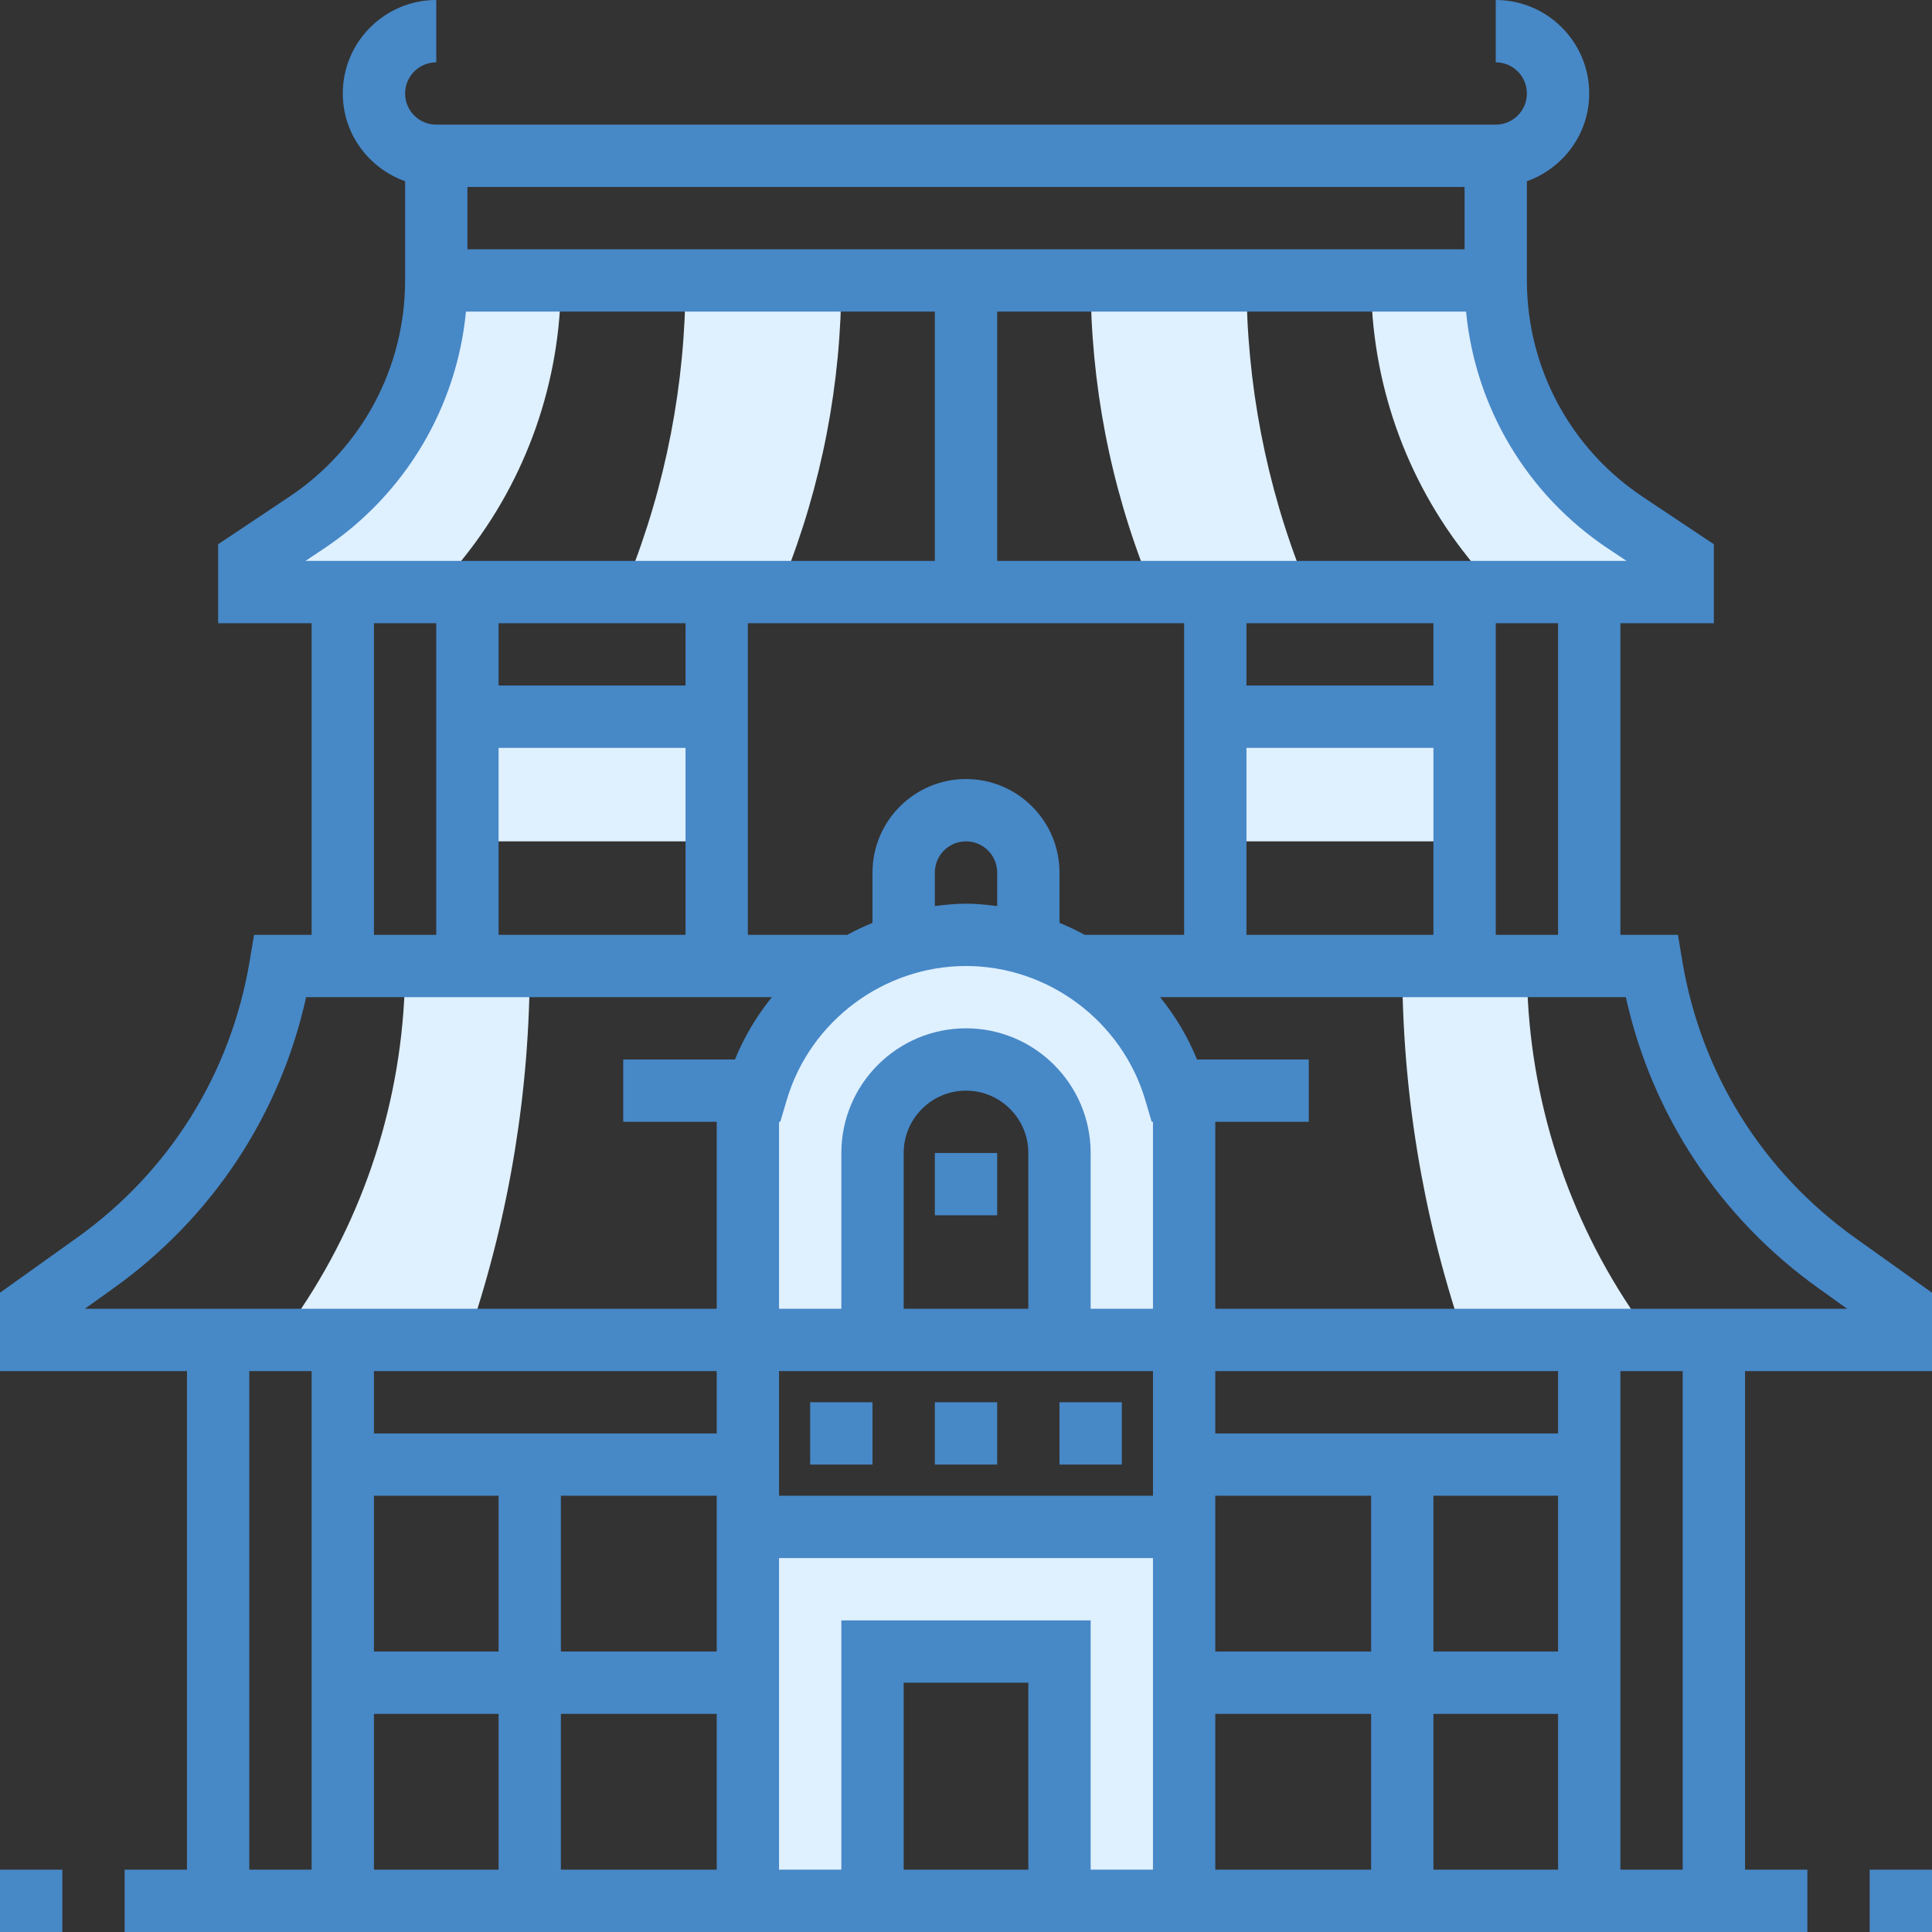 <svg width="66" height="66" viewBox="0 0 66 66" fill="none" xmlns="http://www.w3.org/2000/svg">
<rect x="0" y="0" width="66" height="66" fill="#333333" stroke="none"/>
<g clip-path="url(#clip0)">
<path d="M10.475 17.852C13.242 16.01 14.903 12.902 14.903 9.581H19.161C19.161 13.03 17.99 16.372 15.84 19.055L14.903 20.226H8.516V19.161L10.475 17.852Z" fill="#DFF0FE"/>
<path d="M21.439 19.843C22.749 16.585 23.419 13.093 23.419 9.581H28.742C28.742 13.093 28.071 16.585 26.762 19.843L26.613 20.226H21.29L21.439 19.843Z" fill="#DFF0FE"/>
<path d="M54.29 20.226H51.097L50.16 19.055C48.01 16.372 46.839 13.03 46.839 9.581H51.097C51.097 11.241 51.512 12.848 52.268 14.275C53.034 15.691 54.141 16.926 55.525 17.852L57.484 19.161V20.226H54.29Z" fill="#DFF0FE"/>
<path d="M42.581 9.581C42.581 13.093 43.251 16.585 44.56 19.843L44.71 20.226H39.387L39.238 19.843C37.929 16.585 37.258 13.093 37.258 9.581H42.581Z" fill="#DFF0FE"/>
<path d="M40.452 57.484V64.935H36.194V56.419H29.806V64.935H25.548V52.161H40.452V57.484Z" fill="#DFF0FE"/>
<path d="M29.168 33C29.721 32.66 30.328 32.404 30.967 32.223C31.616 32.031 32.297 31.936 33 31.936C33.703 31.936 34.384 32.031 35.033 32.223C35.672 32.404 36.279 32.67 36.832 33C38.408 33.948 39.611 35.459 40.143 37.258H40.452V45.774H36.194V39.387C36.194 38.504 35.832 37.705 35.257 37.13C34.682 36.555 33.884 36.194 33 36.194C31.233 36.194 29.806 37.62 29.806 39.387V45.774H25.548V37.258H25.857C26.389 35.459 27.592 33.948 29.168 33V33Z" fill="#DFF0FE"/>
<path d="M41.516 24.484H50.032V28.742H41.516V24.484Z" fill="#DFF0FE"/>
<path d="M15.968 24.484H24.484V28.742H15.968V24.484Z" fill="#DFF0FE"/>
<path d="M18.097 33C18.097 37.226 17.415 41.431 16.074 45.444L15.968 45.774H9.581L10.294 44.699C12.604 41.24 13.839 37.162 13.839 33H18.097Z" fill="#DFF0FE"/>
<path d="M50.032 33H52.161C52.161 37.162 53.396 41.24 55.706 44.699L56.419 45.774H50.032L49.926 45.444C48.585 41.431 47.903 37.226 47.903 33H50.032Z" fill="#DFF0FE"/>
<path d="M31.936 39.387H34.065V41.516H31.936V39.387Z" fill="#4788C7"/>
<path d="M63.371 42.285C60.205 40.024 58.11 36.664 57.469 32.825L57.321 31.936H55.355V21.29H58.548V18.592L56.116 16.97C53.64 15.319 52.161 12.556 52.161 9.581V6.191C53.397 5.75 54.29 4.579 54.29 3.194C54.29 1.433 52.857 0 51.097 0V2.129C51.684 2.129 52.161 2.607 52.161 3.194C52.161 3.78 51.684 4.258 51.097 4.258H14.903C14.316 4.258 13.839 3.78 13.839 3.194C13.839 2.607 14.316 2.129 14.903 2.129V0C13.143 0 11.71 1.433 11.71 3.194C11.71 4.579 12.603 5.75 13.839 6.191V9.581C13.839 12.556 12.36 15.319 9.884 16.969L7.452 18.592V21.29H10.645V31.936H8.679L8.53 32.824C7.889 36.663 5.794 40.023 2.627 42.285L0 44.161V46.839H6.387V63.871H4.258V66H61.742V63.871H59.613V46.839H66V44.161L63.371 42.285ZM53.226 31.936H51.097V21.29H53.226V31.936ZM35.129 63.871H30.871V57.484H35.129V63.871ZM28.742 55.355V63.871H26.613V53.226H39.387V63.871H37.258V55.355H28.742ZM24.484 46.839V48.968H12.774V46.839H24.484ZM24.484 56.419H19.161V51.097H24.484V56.419ZM12.774 51.097H17.032V56.419H12.774V51.097ZM12.774 58.548H17.032V63.871H12.774V58.548ZM19.161 58.548H24.484V63.871H19.161V58.548ZM53.226 56.419H48.968V51.097H53.226V56.419ZM46.839 56.419H41.516V51.097H46.839V56.419ZM41.516 58.548H46.839V63.871H41.516V58.548ZM48.968 58.548H53.226V63.871H48.968V58.548ZM53.226 48.968H41.516V46.839H53.226V48.968ZM39.387 51.097H26.613V46.839H39.387V51.097ZM35.129 44.71H30.871V39.387C30.871 38.213 31.826 37.258 33 37.258C34.174 37.258 35.129 38.213 35.129 39.387V44.71ZM37.258 44.71V39.387C37.258 37.039 35.348 35.129 33 35.129C30.652 35.129 28.742 37.039 28.742 39.387V44.71H26.613V38.323H26.655L26.881 37.562C27.68 34.876 30.197 33 33 33C35.803 33 38.319 34.876 39.119 37.562L39.344 38.323H39.387V44.71H37.258ZM34.065 30.953C33.713 30.908 33.36 30.871 33 30.871C32.64 30.871 32.287 30.908 31.936 30.953V29.806C31.936 29.22 32.413 28.742 33 28.742C33.587 28.742 34.065 29.22 34.065 29.806V30.953ZM37.056 31.936C36.776 31.782 36.489 31.647 36.194 31.526V29.806C36.194 28.046 34.761 26.613 33 26.613C31.239 26.613 29.806 28.046 29.806 29.806V31.526C29.511 31.647 29.223 31.782 28.944 31.936H25.548V21.29H40.452V31.936H37.056ZM23.419 21.29V23.419H17.032V21.29H23.419ZM17.032 25.548H23.419V31.936H17.032V25.548ZM48.968 23.419H42.581V21.29H48.968V23.419ZM42.581 25.548H48.968V31.936H42.581V25.548ZM54.934 18.741L55.564 19.161H34.065V10.645H50.083C50.4 13.921 52.162 16.893 54.934 18.741ZM15.968 6.387H50.032V8.516H15.968V6.387ZM11.066 18.741C13.838 16.892 15.601 13.921 15.918 10.645H31.936V19.161H10.436L11.066 18.741ZM12.774 21.29H14.903V31.936H12.774V21.29ZM3.865 44.018C7.248 41.602 9.565 38.094 10.458 34.065H26.368C25.853 34.702 25.423 35.416 25.107 36.194H21.29V38.323H24.484V44.71H2.897L3.865 44.018ZM8.516 46.839H10.645V63.871H8.516V46.839ZM57.484 63.871H55.355V46.839H57.484V63.871ZM41.516 44.71V38.323H44.71V36.194H40.892C40.576 35.416 40.147 34.702 39.631 34.065H55.541C56.434 38.093 58.752 41.602 62.134 44.017L63.103 44.71H41.516Z" fill="#4788C7"/>
<path d="M31.936 47.903H34.065V50.032H31.936V47.903Z" fill="#4788C7"/>
<path d="M36.194 47.903H38.323V50.032H36.194V47.903Z" fill="#4788C7"/>
<path d="M27.677 47.903H29.806V50.032H27.677V47.903Z" fill="#4788C7"/>
<path d="M0 63.871H2.129V66H0V63.871Z" fill="#4788C7"/>
<path d="M63.871 63.871H66V66H63.871V63.871Z" fill="#4788C7"/>
</g>
<defs>
<clipPath id="clip0">
<rect width="66" height="66" fill="white"/>
</clipPath>
</defs>
</svg>
